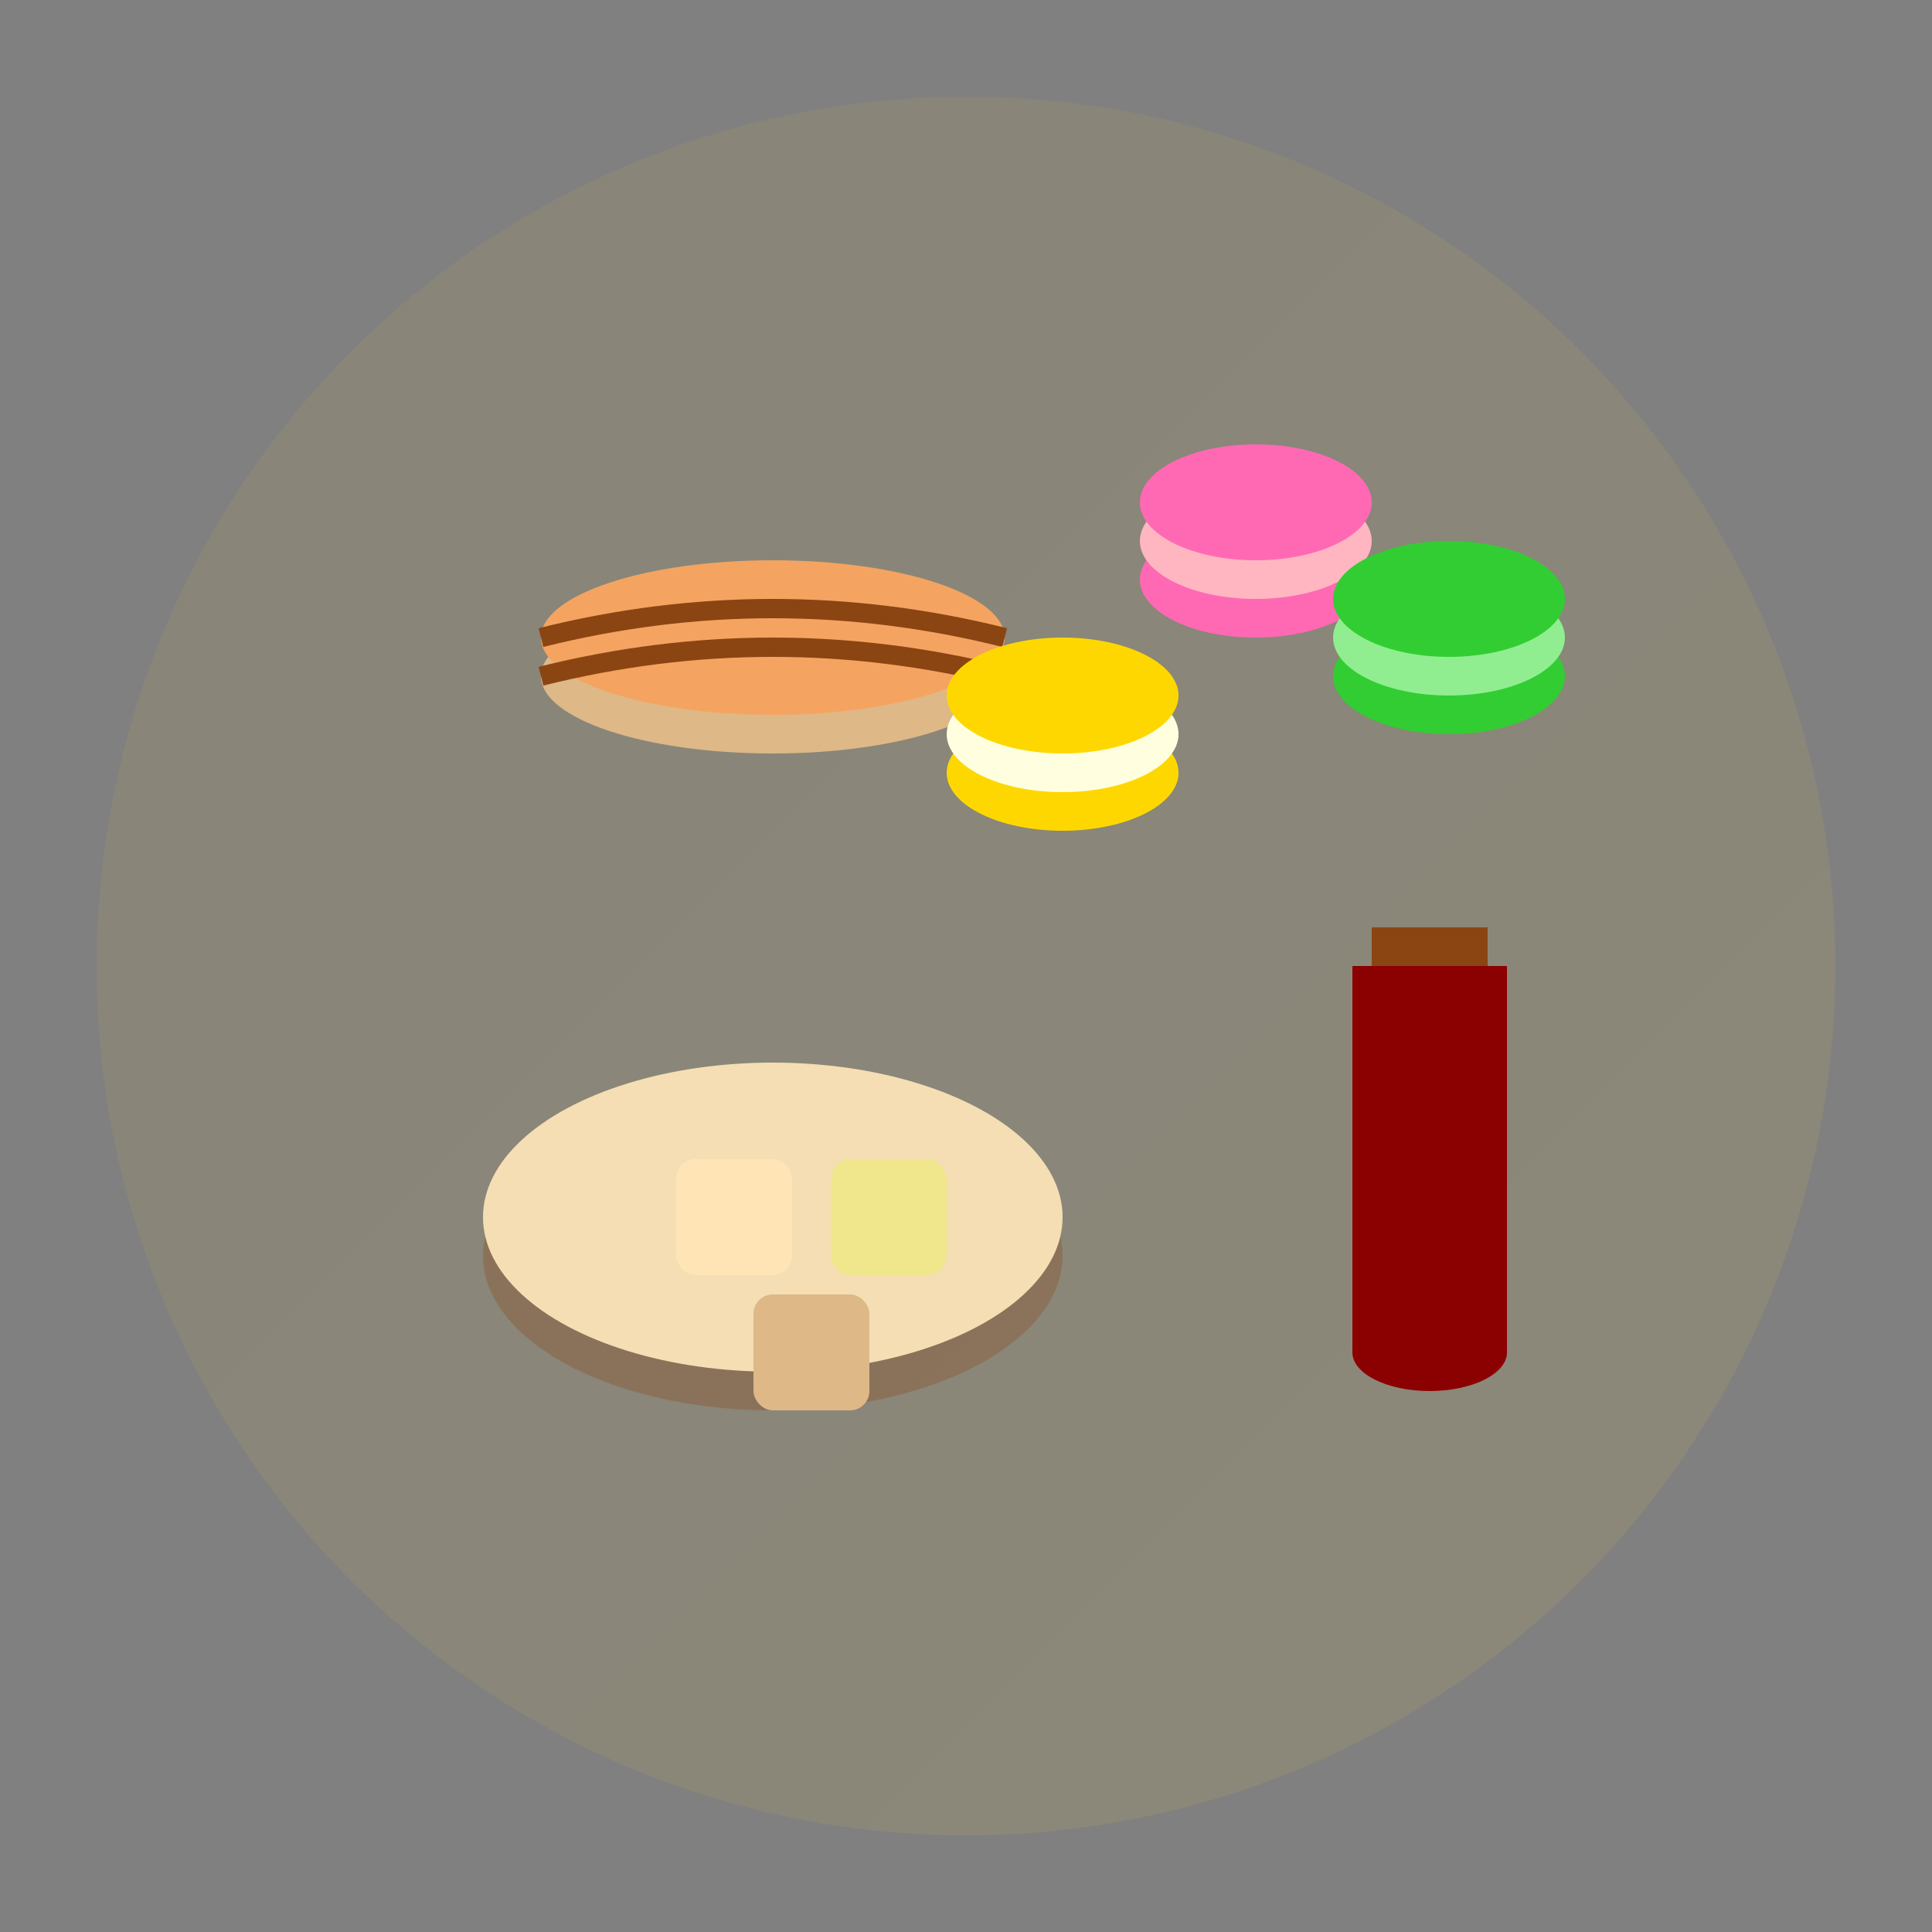 <svg xmlns="http://www.w3.org/2000/svg" viewBox="0 0 100 100" fill="none">
  <rect x="0" y="0" width="100" height="100" fill="#808080" stroke="none"/>
  <defs>
    <linearGradient id="frenchGrad" x1="0%" y1="0%" x2="100%" y2="100%">
      <stop offset="0%" style="stop-color:#d4af37;stop-opacity:1" />
      <stop offset="100%" style="stop-color:#f4d03f;stop-opacity:1" />
    </linearGradient>
  </defs>
  
  <!-- 背景圆形 -->
  <circle cx="50" cy="50" r="45" fill="url(#frenchGrad)" opacity="0.1"/>
  
  <!-- 法式料理 -->
  <g transform="translate(15, 15)">
    <!-- 法式面包 -->
    <ellipse cx="25" cy="20" rx="12" ry="4" fill="#DEB887"/>
    <ellipse cx="25" cy="18" rx="12" ry="4" fill="#F4A460"/>
    <path d="M13 18 Q25 15 37 18" stroke="#8B4513" stroke-width="1" fill="none"/>
    <path d="M13 20 Q25 17 37 20" stroke="#8B4513" stroke-width="1" fill="none"/>
    
    <!-- 马卡龙 -->
    <ellipse cx="50" cy="15" rx="6" ry="3" fill="#FF69B4"/>
    <ellipse cx="50" cy="13" rx="6" ry="3" fill="#FFB6C1"/>
    <ellipse cx="50" cy="11" rx="6" ry="3" fill="#FF69B4"/>
    
    <ellipse cx="60" cy="20" rx="6" ry="3" fill="#32CD32"/>
    <ellipse cx="60" cy="18" rx="6" ry="3" fill="#90EE90"/>
    <ellipse cx="60" cy="16" rx="6" ry="3" fill="#32CD32"/>
    
    <ellipse cx="40" cy="25" rx="6" ry="3" fill="#FFD700"/>
    <ellipse cx="40" cy="23" rx="6" ry="3" fill="#FFFFE0"/>
    <ellipse cx="40" cy="21" rx="6" ry="3" fill="#FFD700"/>
    
    <!-- 红酒 -->
    <rect x="55" y="35" width="8" height="20" fill="#8B0000"/>
    <rect x="56" y="33" width="6" height="2" fill="#8B4513"/>
    <ellipse cx="59" cy="55" rx="4" ry="2" fill="#8B0000"/>
    
    <!-- 奶酪盘 -->
    <ellipse cx="25" cy="50" rx="15" ry="8" fill="#8B4513" opacity="0.3"/>
    <ellipse cx="25" cy="48" rx="15" ry="8" fill="#F5DEB3"/>
    
    <!-- 奶酪块 -->
    <rect x="20" y="45" width="6" height="6" fill="#FFE4B5" rx="1"/>
    <rect x="28" y="45" width="6" height="6" fill="#F0E68C" rx="1"/>
    <rect x="24" y="52" width="6" height="6" fill="#DEB887" rx="1"/>
  </g>
</svg>
